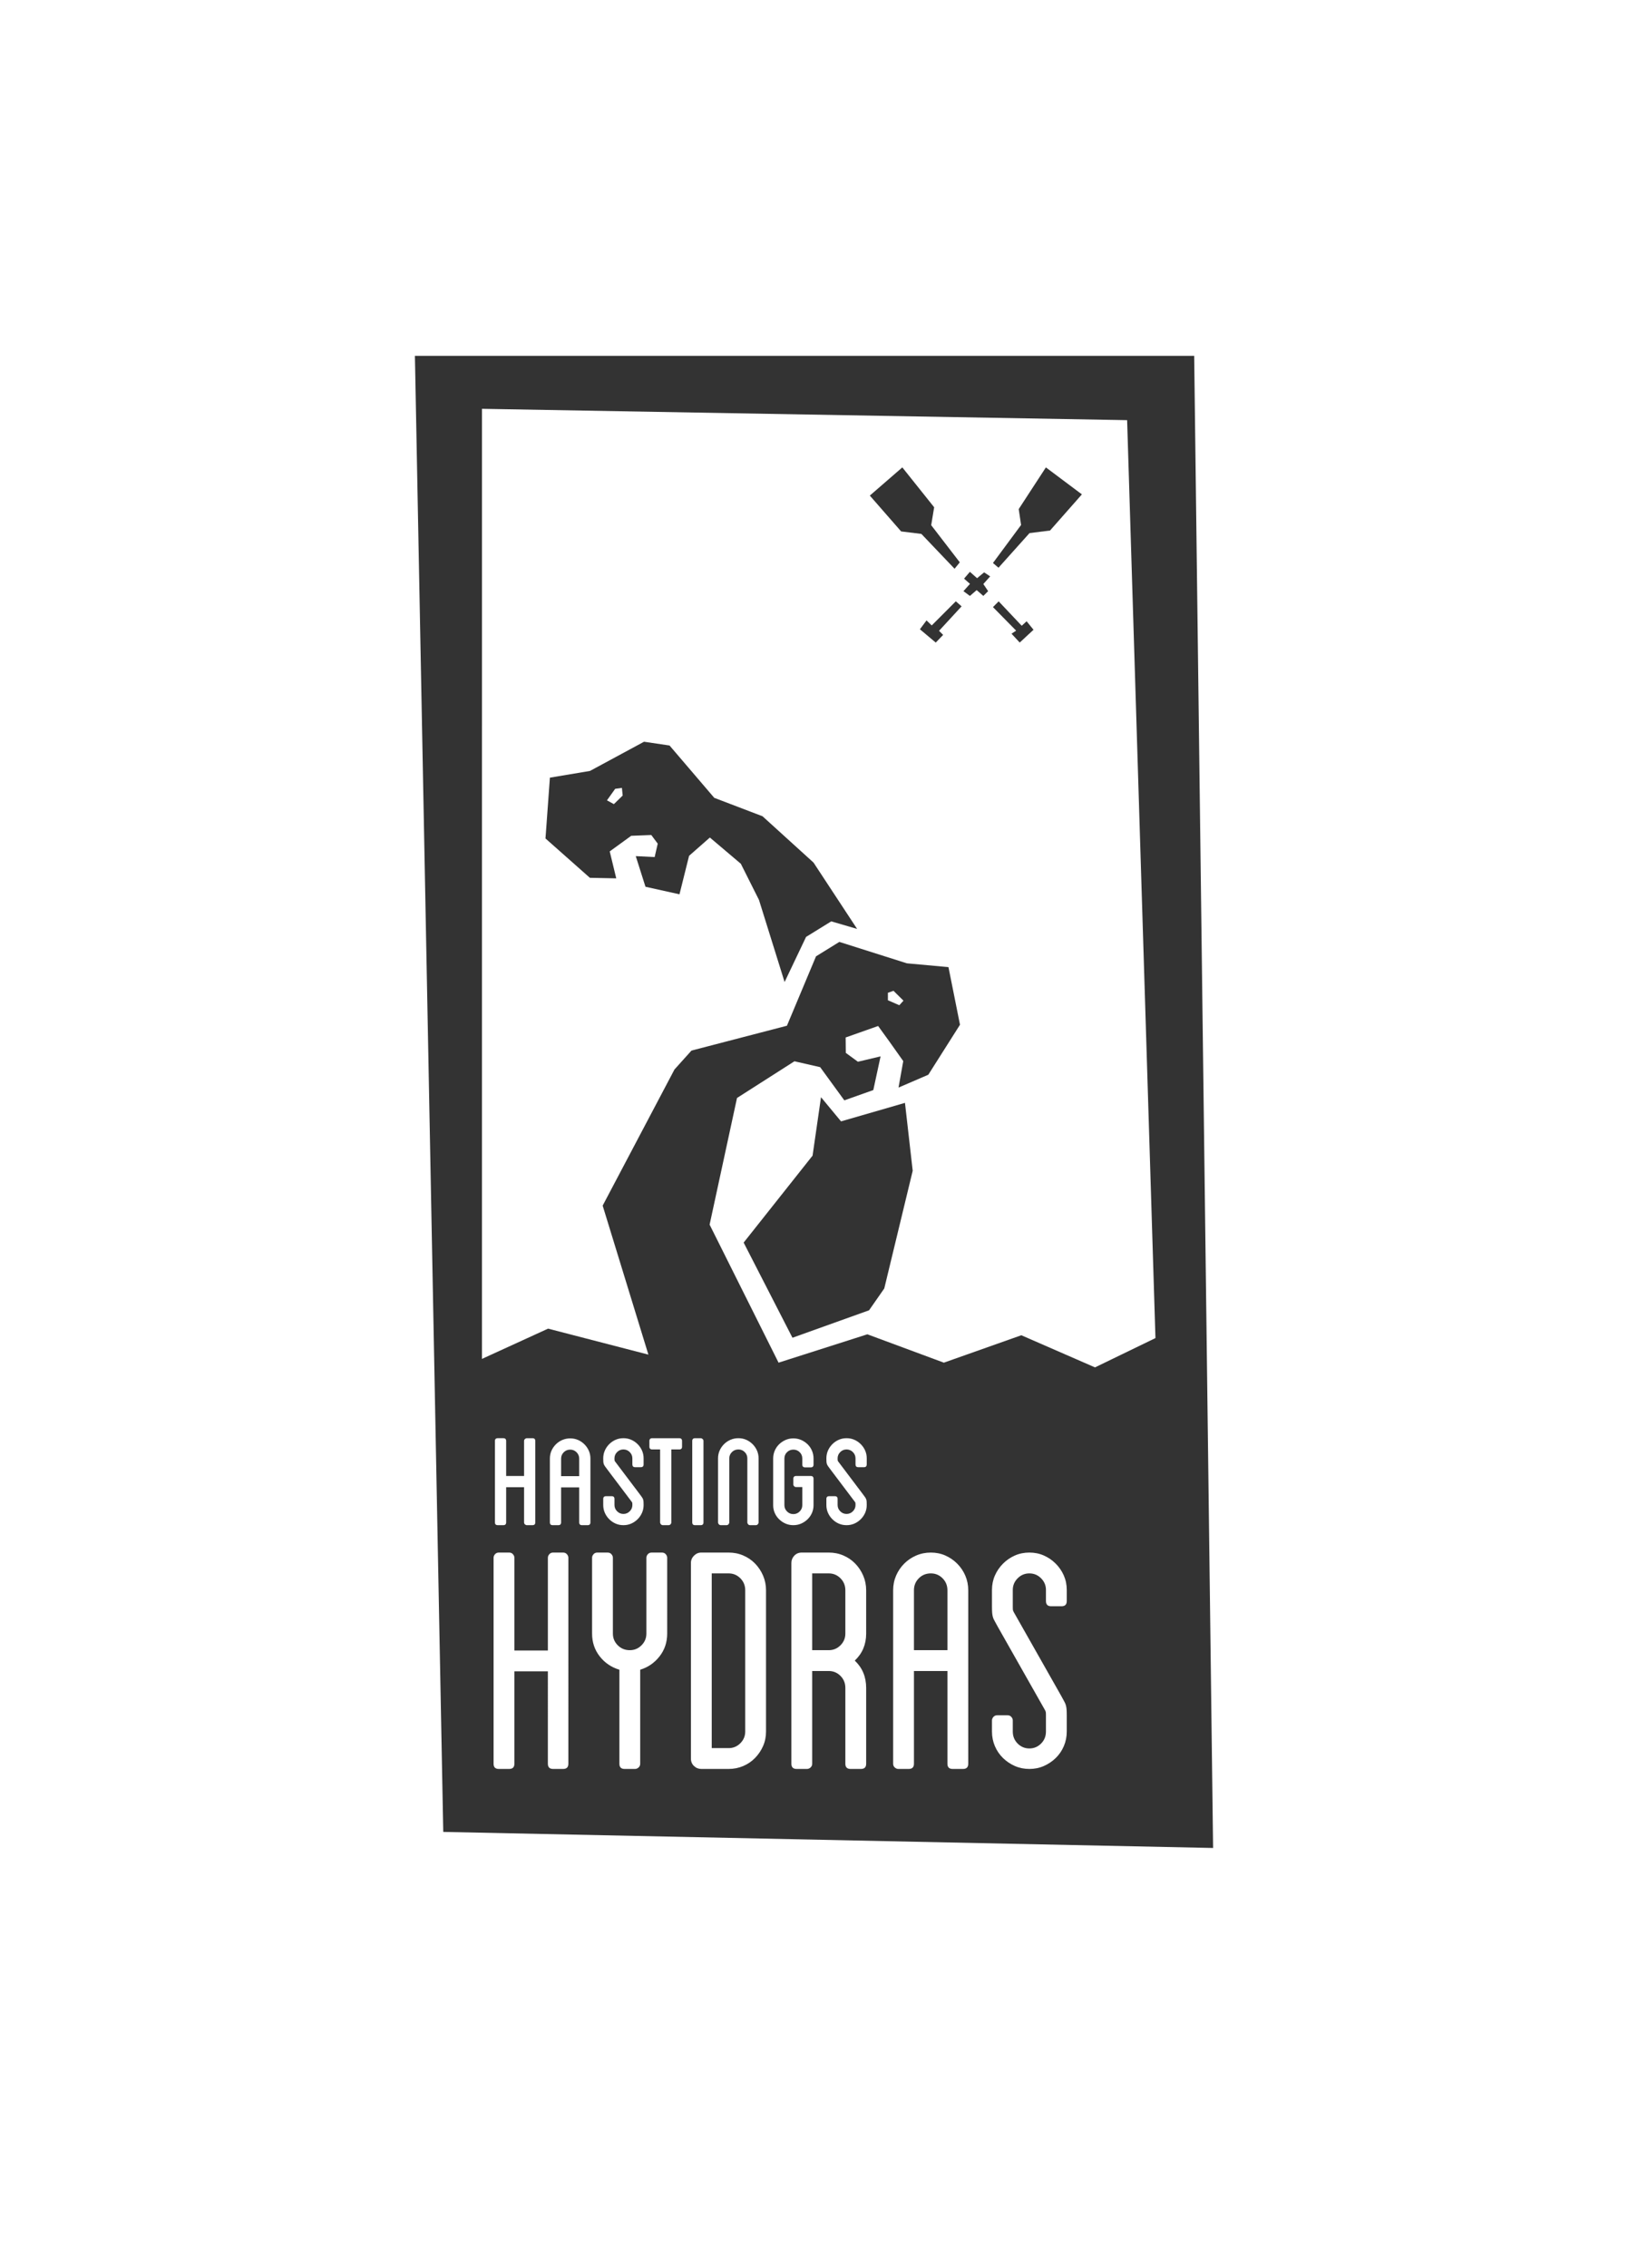 <?xml version="1.0" encoding="utf-8"?>
<!-- Generator: Adobe Illustrator 16.0.3, SVG Export Plug-In . SVG Version: 6.00 Build 0)  -->
<!DOCTYPE svg PUBLIC "-//W3C//DTD SVG 1.1//EN" "http://www.w3.org/Graphics/SVG/1.1/DTD/svg11.dtd">
<svg version="1.1" xmlns="http://www.w3.org/2000/svg" xmlns:xlink="http://www.w3.org/1999/xlink" x="0px" y="0px" width="380px"
	 height="529px" viewBox="0 0 380 529" enable-background="new 0 0 380 529" xml:space="preserve">
<g id="Layer_1" display="none">
</g>
<g id="Layer_2" display="none">
</g>
<g id="Layer_3">
	<g>
		<polygon fill="#333333" points="184.973,312.001 202.852,305.597 206.402,300.508 213.038,273.054 211.234,257.221 
			196.309,261.533 191.635,255.897 189.666,269.526 173.58,289.807 		"/>
		<path fill="#333333" d="M189.889,201.177l-11.906-10.802l-11.264-4.298l-10.437-12.202l-5.953-0.882l-12.618,6.811l-9.357,1.568
			l-1.029,14.186l10.363,9.173l6.153,0.125l-1.523-6.286l5.019-3.639l4.684-0.183l1.504,2.017l-0.721,3.128l-4.41-0.221l2.269,7.144
			l7.937,1.763l2.241-8.979l4.852-4.263l7.231,6.119l4.233,8.434l5.979,19.146l5.012-10.523l5.879-3.626l6.038,1.765
			L189.889,201.177z M143.289,187.547l-1.617-0.885l1.92-2.688l1.573-0.217l0.176,1.789L143.289,187.547z"/>
		<g>
			<path fill="#333333" d="M217.275,366.959c-1.113,0-2.048,0.378-2.807,1.137c-0.76,0.76-1.139,1.696-1.139,2.808v13.963h7.816
				v-13.963c0-1.111-0.379-2.047-1.138-2.808C219.25,367.338,218.339,366.959,217.275,366.959z"/>
			<path fill="#333333" d="M193.447,366.959h-3.869v17.908h3.869c1.062,0,1.974-0.378,2.732-1.137
				c0.76-0.759,1.139-1.671,1.139-2.732v-10.094c0-1.111-0.379-2.047-1.139-2.808C195.421,367.338,194.51,366.959,193.447,366.959z"
				/>
			<path fill="#333333" d="M170.075,366.959h-3.946v40.75h3.946c1.062,0,1.974-0.378,2.731-1.139
				c0.759-0.758,1.139-1.669,1.139-2.731v-32.936c0-1.111-0.38-2.047-1.139-2.808C172.049,367.338,171.138,366.959,170.075,366.959z
				"/>
			<path fill="#333333" d="M133.102,338.092c-0.6,0-1.105,0.207-1.516,0.616c-0.409,0.409-0.615,0.901-0.615,1.476v4.097h4.221
				v-4.097c0-0.574-0.204-1.066-0.614-1.476C134.168,338.298,133.676,338.092,133.102,338.092z"/>
			<path fill="#333333" d="M278.74,83H96.846l6.617,344.252L283.154,431L278.74,83z M132.664,411.353
				c0,0.811-0.406,1.215-1.214,1.215h-2.354c-0.81,0-1.214-0.404-1.214-1.215V389.8h-7.816v21.552c0,0.811-0.405,1.215-1.215,1.215
				h-2.428c-0.81,0-1.215-0.404-1.215-1.215v-47.961v-0.076c0-0.302,0.115-0.581,0.343-0.834c0.228-0.252,0.517-0.378,0.872-0.378
				h2.428c0.354,0,0.646,0.126,0.873,0.378c0.229,0.253,0.342,0.532,0.342,0.834v21.628h7.816v-21.628
				c0-0.302,0.114-0.581,0.342-0.834c0.227-0.252,0.518-0.378,0.872-0.378h2.354c0.353,0,0.645,0.126,0.872,0.378
				c0.227,0.253,0.342,0.532,0.342,0.834V411.353z M122.326,344.24v-8.155c0-0.19,0.068-0.348,0.205-0.471s0.286-0.185,0.45-0.185
				h1.312c0.436,0,0.654,0.219,0.654,0.655v18.972c0,0.438-0.219,0.655-0.654,0.655h-1.312c-0.164,0-0.313-0.062-0.45-0.183
				c-0.137-0.123-0.205-0.281-0.205-0.473v-8.195h-4.18v8.195c0,0.438-0.22,0.655-0.656,0.655h-1.311
				c-0.438,0-0.656-0.217-0.656-0.655v-18.972c0-0.437,0.219-0.655,0.656-0.655h1.311c0.437,0,0.656,0.219,0.656,0.655v8.155
				H122.326z M137.814,355.057c0,0.438-0.219,0.655-0.656,0.655h-1.311c-0.438,0-0.656-0.217-0.656-0.655v-8.154h-4.221v8.154
				c0,0.438-0.219,0.655-0.654,0.655h-1.312c-0.438,0-0.654-0.217-0.654-0.655v-14.874c0-0.656,0.123-1.264,0.367-1.823
				c0.246-0.559,0.588-1.059,1.025-1.495c0.438-0.438,0.941-0.78,1.516-1.025c0.574-0.246,1.189-0.369,1.844-0.369
				c0.656,0,1.264,0.123,1.824,0.369c0.56,0.245,1.059,0.587,1.496,1.025c0.436,0.436,0.777,0.936,1.023,1.495
				c0.246,0.56,0.369,1.167,0.369,1.823V355.057z M155.732,380.999c0,2.024-0.596,3.794-1.783,5.312
				c-1.189,1.517-2.694,2.555-4.516,3.112v21.931c0,0.354-0.127,0.646-0.379,0.873c-0.254,0.228-0.531,0.342-0.834,0.342h-2.43
				c-0.809,0-1.213-0.404-1.213-1.215v-21.931c-1.873-0.557-3.404-1.595-4.592-3.112c-1.189-1.517-1.783-3.288-1.783-5.312v-17.683
				c0-0.302,0.113-0.581,0.342-0.834c0.227-0.252,0.518-0.378,0.873-0.378h2.427c0.354,0,0.646,0.126,0.872,0.378
				c0.229,0.253,0.343,0.532,0.343,0.834v17.683c0,1.061,0.38,1.973,1.139,2.732c0.759,0.758,1.694,1.137,2.808,1.137
				c1.062,0,1.974-0.378,2.732-1.137c0.758-0.759,1.139-1.671,1.139-2.732v-17.683c0-0.302,0.113-0.581,0.34-0.834
				c0.229-0.252,0.52-0.378,0.873-0.378h2.43c0.353,0,0.645,0.126,0.872,0.378c0.228,0.253,0.341,0.532,0.341,0.834V380.999z
				 M144.043,352.475c0.408,0.411,0.901,0.616,1.475,0.616c0.574,0,1.064-0.205,1.475-0.616c0.41-0.409,0.615-0.901,0.615-1.476
				c0-0.271-0.008-0.436-0.02-0.491c-0.016-0.054-0.049-0.123-0.104-0.204l-5.695-7.54c-0.246-0.328-0.438-0.587-0.574-0.779
				s-0.232-0.369-0.287-0.532c-0.055-0.165-0.088-0.342-0.102-0.534c-0.016-0.19-0.021-0.451-0.021-0.779
				c0-0.655,0.122-1.263,0.368-1.823s0.588-1.059,1.023-1.496c0.438-0.436,0.936-0.778,1.497-1.024
				c0.56-0.246,1.167-0.369,1.823-0.369s1.264,0.123,1.824,0.369c0.559,0.246,1.057,0.588,1.494,1.024
				c0.438,0.437,0.779,0.936,1.025,1.496s0.369,1.167,0.369,1.823v1.394c0,0.437-0.219,0.655-0.656,0.655h-1.312
				c-0.438,0-0.655-0.219-0.655-0.655v-1.394c0-0.574-0.205-1.064-0.615-1.475c-0.41-0.409-0.9-0.614-1.475-0.614
				c-0.573,0-1.066,0.205-1.475,0.614c-0.41,0.411-0.615,0.901-0.615,1.475c0,0.273,0.006,0.438,0.02,0.493s0.049,0.123,0.104,0.205
				l5.695,7.54c0.246,0.328,0.436,0.586,0.572,0.778c0.139,0.192,0.232,0.369,0.289,0.532c0.055,0.165,0.088,0.342,0.102,0.532
				c0.014,0.192,0.021,0.451,0.021,0.778c0,0.655-0.123,1.266-0.369,1.825c-0.246,0.56-0.588,1.059-1.025,1.496
				c-0.438,0.436-0.936,0.778-1.494,1.024c-0.561,0.245-1.168,0.368-1.824,0.368s-1.264-0.123-1.823-0.368
				c-0.562-0.246-1.06-0.588-1.497-1.024c-0.436-0.437-0.777-0.936-1.023-1.496c-0.246-0.559-0.368-1.169-0.368-1.825v-1.392
				c0-0.436,0.218-0.655,0.655-0.655h1.311c0.438,0,0.656,0.219,0.656,0.655V351C143.428,351.574,143.633,352.066,144.043,352.475z
				 M159.204,337.397c0,0.436-0.219,0.655-0.656,0.655h-1.844v17.004c0,0.165-0.062,0.315-0.185,0.451
				c-0.123,0.138-0.281,0.205-0.471,0.205h-1.312c-0.19,0-0.349-0.067-0.472-0.205c-0.123-0.136-0.185-0.286-0.185-0.451v-17.004
				h-1.843c-0.438,0-0.656-0.219-0.656-0.655v-1.312c0-0.437,0.218-0.655,0.656-0.655h6.31c0.438,0,0.656,0.219,0.656,0.655V337.397
				z M178.801,403.84c0,1.214-0.227,2.34-0.682,3.378c-0.455,1.037-1.076,1.96-1.859,2.77c-0.784,0.81-1.707,1.441-2.77,1.897
				c-1.063,0.454-2.201,0.683-3.415,0.683h-6.376c-0.656,0-1.226-0.229-1.707-0.683c-0.48-0.456-0.721-1.037-0.721-1.745V364.53
				c0-0.657,0.24-1.226,0.721-1.708c0.481-0.479,1.051-0.72,1.707-0.72h6.376c1.214,0,2.352,0.226,3.415,0.683
				c1.062,0.456,1.985,1.088,2.77,1.897c0.783,0.809,1.404,1.745,1.859,2.808c0.455,1.062,0.682,2.201,0.682,3.414V403.84z
				 M161.58,355.057v-18.972c0-0.437,0.219-0.655,0.656-0.655h1.311c0.164,0,0.313,0.062,0.451,0.185
				c0.135,0.123,0.205,0.28,0.205,0.471v18.972c0,0.438-0.221,0.655-0.656,0.655h-1.311
				C161.799,355.712,161.58,355.495,161.58,355.057z M173.832,338.666c-0.41-0.409-0.902-0.614-1.476-0.614
				c-0.601,0-1.106,0.205-1.517,0.614c-0.41,0.411-0.614,0.901-0.614,1.475v14.916c0,0.165-0.062,0.315-0.185,0.451
				c-0.123,0.138-0.281,0.205-0.471,0.205h-1.312c-0.192,0-0.349-0.067-0.472-0.205c-0.123-0.136-0.184-0.286-0.184-0.451v-14.916
				c0-0.655,0.122-1.263,0.368-1.823c0.245-0.56,0.587-1.059,1.024-1.496c0.437-0.436,0.942-0.778,1.517-1.024
				c0.573-0.246,1.188-0.369,1.844-0.369s1.263,0.123,1.823,0.369c0.559,0.246,1.059,0.588,1.496,1.024
				c0.436,0.437,0.778,0.936,1.023,1.496c0.246,0.56,0.369,1.167,0.369,1.823v14.916c0,0.165-0.062,0.315-0.185,0.451
				c-0.123,0.138-0.28,0.205-0.471,0.205h-1.312c-0.191,0-0.35-0.067-0.472-0.205c-0.122-0.136-0.185-0.286-0.185-0.451v-14.916
				C174.445,339.567,174.24,339.077,173.832,338.666z M181.862,354.34c-0.437-0.424-0.778-0.915-1.024-1.476
				c-0.246-0.56-0.369-1.167-0.369-1.823v-10.858c0-0.656,0.123-1.271,0.369-1.845c0.246-0.574,0.588-1.072,1.024-1.496
				c0.437-0.423,0.937-0.758,1.495-1.003c0.561-0.246,1.169-0.369,1.824-0.369c0.656,0,1.263,0.123,1.824,0.369
				c0.559,0.245,1.057,0.58,1.496,1.003c0.436,0.424,0.777,0.921,1.023,1.496c0.246,0.574,0.369,1.189,0.369,1.845v1.392
				c0,0.438-0.22,0.657-0.656,0.657h-1.312c-0.437,0-0.655-0.219-0.655-0.657v-1.392c0-0.601-0.205-1.099-0.615-1.496
				c-0.409-0.396-0.9-0.596-1.475-0.596c-0.573,0-1.066,0.199-1.475,0.596c-0.411,0.396-0.615,0.895-0.615,1.496v10.858
				c0,0.574,0.204,1.064,0.615,1.475c0.408,0.409,0.901,0.614,1.475,0.614c0.574,0,1.065-0.205,1.475-0.614
				c0.41-0.411,0.615-0.901,0.615-1.475v-4.22h-1.434c-0.191,0-0.35-0.062-0.472-0.185c-0.123-0.123-0.185-0.266-0.185-0.431v-1.311
				c0-0.436,0.219-0.655,0.656-0.655h3.4c0.437,0,0.656,0.219,0.656,0.655v6.146c0,0.655-0.123,1.263-0.369,1.823
				c-0.246,0.561-0.588,1.052-1.023,1.476c-0.439,0.423-0.938,0.758-1.496,1.004c-0.562,0.245-1.168,0.368-1.824,0.368
				c-0.655,0-1.264-0.123-1.824-0.368C182.799,355.098,182.299,354.763,181.862,354.34z M202.176,380.999
				c0,2.529-0.887,4.629-2.658,6.298c1.771,1.669,2.658,3.794,2.658,6.374v17.682c0,0.811-0.406,1.215-1.215,1.215h-2.43
				c-0.809,0-1.213-0.404-1.213-1.215v-17.682c0-1.111-0.379-2.049-1.139-2.808c-0.759-0.759-1.67-1.139-2.732-1.139h-3.869v21.628
				c0,0.354-0.127,0.646-0.381,0.873c-0.253,0.228-0.529,0.342-0.834,0.342h-2.428c-0.811,0-1.215-0.404-1.215-1.215V364.53
				c0-0.657,0.229-1.226,0.682-1.708c0.457-0.479,1.038-0.72,1.747-0.72h6.298c1.215,0,2.354,0.226,3.416,0.683
				c1.062,0.456,1.984,1.088,2.77,1.897c0.783,0.809,1.404,1.745,1.859,2.808c0.455,1.062,0.684,2.201,0.684,3.414V380.999z
				 M202.309,341.535c0,0.437-0.219,0.655-0.654,0.655h-1.312c-0.438,0-0.654-0.219-0.654-0.655v-1.394
				c0-0.574-0.205-1.064-0.615-1.475c-0.41-0.409-0.901-0.614-1.476-0.614c-0.573,0-1.065,0.205-1.474,0.614
				c-0.41,0.411-0.616,0.901-0.616,1.475c0,0.273,0.007,0.438,0.021,0.493s0.049,0.123,0.103,0.205l5.695,7.54
				c0.246,0.328,0.437,0.586,0.573,0.778s0.232,0.369,0.287,0.532c0.056,0.165,0.09,0.342,0.103,0.532
				c0.013,0.192,0.021,0.451,0.021,0.778c0,0.655-0.123,1.266-0.367,1.825c-0.247,0.56-0.59,1.059-1.025,1.496
				c-0.438,0.436-0.936,0.778-1.495,1.024c-0.562,0.245-1.169,0.368-1.824,0.368s-1.264-0.123-1.823-0.368
				c-0.561-0.246-1.059-0.588-1.496-1.024c-0.438-0.437-0.778-0.936-1.025-1.496c-0.244-0.559-0.367-1.169-0.367-1.825v-1.392
				c0-0.436,0.217-0.655,0.656-0.655h1.311c0.436,0,0.655,0.219,0.655,0.655V351c0,0.574,0.206,1.066,0.616,1.476
				c0.408,0.411,0.9,0.616,1.474,0.616c0.574,0,1.065-0.205,1.476-0.616c0.41-0.409,0.615-0.901,0.615-1.476
				c0-0.271-0.008-0.436-0.021-0.491c-0.014-0.054-0.048-0.123-0.102-0.204l-5.695-7.54c-0.247-0.328-0.439-0.587-0.574-0.779
				c-0.138-0.192-0.232-0.369-0.287-0.532c-0.055-0.165-0.09-0.342-0.103-0.534c-0.015-0.19-0.021-0.451-0.021-0.779
				c0-0.655,0.123-1.263,0.367-1.823c0.247-0.56,0.588-1.059,1.025-1.496c0.438-0.436,0.936-0.778,1.496-1.024
				c0.56-0.246,1.168-0.369,1.823-0.369s1.263,0.123,1.824,0.369c0.56,0.246,1.058,0.588,1.495,1.024
				c0.436,0.437,0.778,0.936,1.025,1.496c0.244,0.56,0.367,1.167,0.367,1.823V341.535z M226.004,411.353
				c0,0.811-0.406,1.215-1.214,1.215h-2.429c-0.811,0-1.215-0.404-1.215-1.215v-21.628h-7.816v21.628
				c0,0.811-0.405,1.215-1.213,1.215h-2.43c-0.303,0-0.582-0.114-0.836-0.342c-0.252-0.226-0.377-0.518-0.377-0.873v-40.448
				c0-1.213,0.227-2.352,0.682-3.414c0.455-1.063,1.088-1.999,1.897-2.808c0.809-0.809,1.745-1.441,2.808-1.897
				c1.062-0.457,2.201-0.683,3.414-0.683c1.215,0,2.34,0.226,3.379,0.683c1.035,0.456,1.959,1.088,2.77,1.897
				c0.809,0.809,1.441,1.745,1.897,2.808c0.454,1.062,0.683,2.201,0.683,3.414V411.353z M248.998,373.41
				c0,0.809-0.406,1.213-1.215,1.213h-2.429c-0.81,0-1.214-0.404-1.214-1.213v-2.582c0-1.061-0.379-1.971-1.139-2.731
				c-0.759-0.759-1.67-1.137-2.732-1.137c-1.062,0-1.972,0.378-2.731,1.137c-0.759,0.76-1.138,1.671-1.138,2.731v3.871
				c0,0.456,0.011,0.735,0.038,0.834c0.024,0.104,0.087,0.255,0.188,0.456l10.929,19.275c0.353,0.659,0.632,1.164,0.835,1.519
				c0.201,0.354,0.342,0.682,0.417,0.986c0.075,0.302,0.126,0.619,0.151,0.949s0.039,0.771,0.039,1.327v3.795
				c0,1.214-0.229,2.353-0.684,3.416c-0.455,1.061-1.088,1.986-1.896,2.77c-0.811,0.784-1.734,1.403-2.771,1.859
				c-1.037,0.454-2.162,0.683-3.377,0.683c-1.213,0-2.34-0.229-3.377-0.683c-1.037-0.456-1.961-1.075-2.77-1.859
				c-0.809-0.784-1.441-1.709-1.897-2.77c-0.455-1.063-0.683-2.202-0.683-3.416v-2.58c0-0.304,0.114-0.581,0.342-0.834
				c0.227-0.253,0.518-0.38,0.873-0.38h2.428c0.354,0,0.646,0.127,0.873,0.38c0.227,0.253,0.342,0.53,0.342,0.834v2.58
				c0,1.113,0.379,2.049,1.138,2.808c0.76,0.758,1.67,1.139,2.731,1.139c1.062,0,1.974-0.38,2.732-1.139
				c0.76-0.759,1.139-1.694,1.139-2.808v-3.795c0-0.403-0.014-0.657-0.039-0.758s-0.088-0.251-0.188-0.455l-10.928-19.276
				c-0.354-0.657-0.634-1.164-0.835-1.517c-0.203-0.353-0.341-0.682-0.417-0.986s-0.128-0.632-0.152-0.987
				c-0.026-0.353-0.038-0.809-0.038-1.367v-3.871c0-1.213,0.228-2.339,0.683-3.376c0.456-1.038,1.089-1.961,1.897-2.77
				s1.732-1.441,2.77-1.897c1.037-0.457,2.164-0.683,3.377-0.683c1.215,0,2.34,0.226,3.377,0.683
				c1.037,0.456,1.961,1.088,2.771,1.897c0.809,0.809,1.441,1.732,1.896,2.77c0.455,1.037,0.684,2.163,0.684,3.376V373.41z
				 M255.59,318.913l-17.196-7.496l-18.081,6.394l-17.857-6.615l-20.727,6.615l-16.094-32.191l6.395-29.543l13.406-8.557
				l6.004,1.372l5.639,7.741l6.764-2.4l1.699-7.857l-5.291,1.251l-2.828-2.065l-0.037-3.594l7.583-2.679l2.695,3.719l3.169,4.471
				l-1.103,6.173l6.952-2.996l7.395-11.66l-2.691-13.438l-9.701-0.883l-15.768-4.997l-5.445,3.364l-6.789,16.186l-22.279,5.793
				l-3.969,4.41l-16.762,31.753l10.674,34.751l-23.414-6.061l-15.432,7.057V95.347l150.586,2.646l6.613,214.084L255.59,318.913z
				 M207.25,233.287v-1.745l1.308-0.458l2.326,2.299l-0.969,1.066L207.25,233.287z"/>
		</g>
		<g>
			<polygon fill="#333333" points="215.061,124.522 210.339,123.944 203.031,115.586 210.617,109.011 218.047,118.309 
				217.355,122.487 224.031,131.153 222.809,132.648 			"/>
			<polygon fill="#333333" points="233.062,132.409 231.773,131.305 238.336,122.44 237.785,118.734 244.127,109.011 
				252.53,115.302 245.094,123.732 240.303,124.335 			"/>
			<polygon fill="#333333" points="225.027,134.955 226.389,133.365 228.064,134.852 229.705,133.488 231.121,134.428 
				229.525,136.211 230.646,137.873 229.525,138.986 227.971,137.627 226.389,138.986 224.883,137.873 226.411,136.175 			"/>
			<polygon fill="#333333" points="223.102,140.239 217.48,145.869 216.262,144.696 214.722,146.765 218.42,149.868 
				220.141,148.078 219.186,147.124 224.449,141.416 			"/>
			<polygon fill="#333333" points="231.773,141.593 233.104,140.25 238.488,145.947 239.625,144.894 241.239,146.877 
				238.018,149.861 236.101,147.797 237.181,147.082 			"/>
		</g>
	</g>
</g>
<g id="circles_for_icons">
</g>
</svg>

